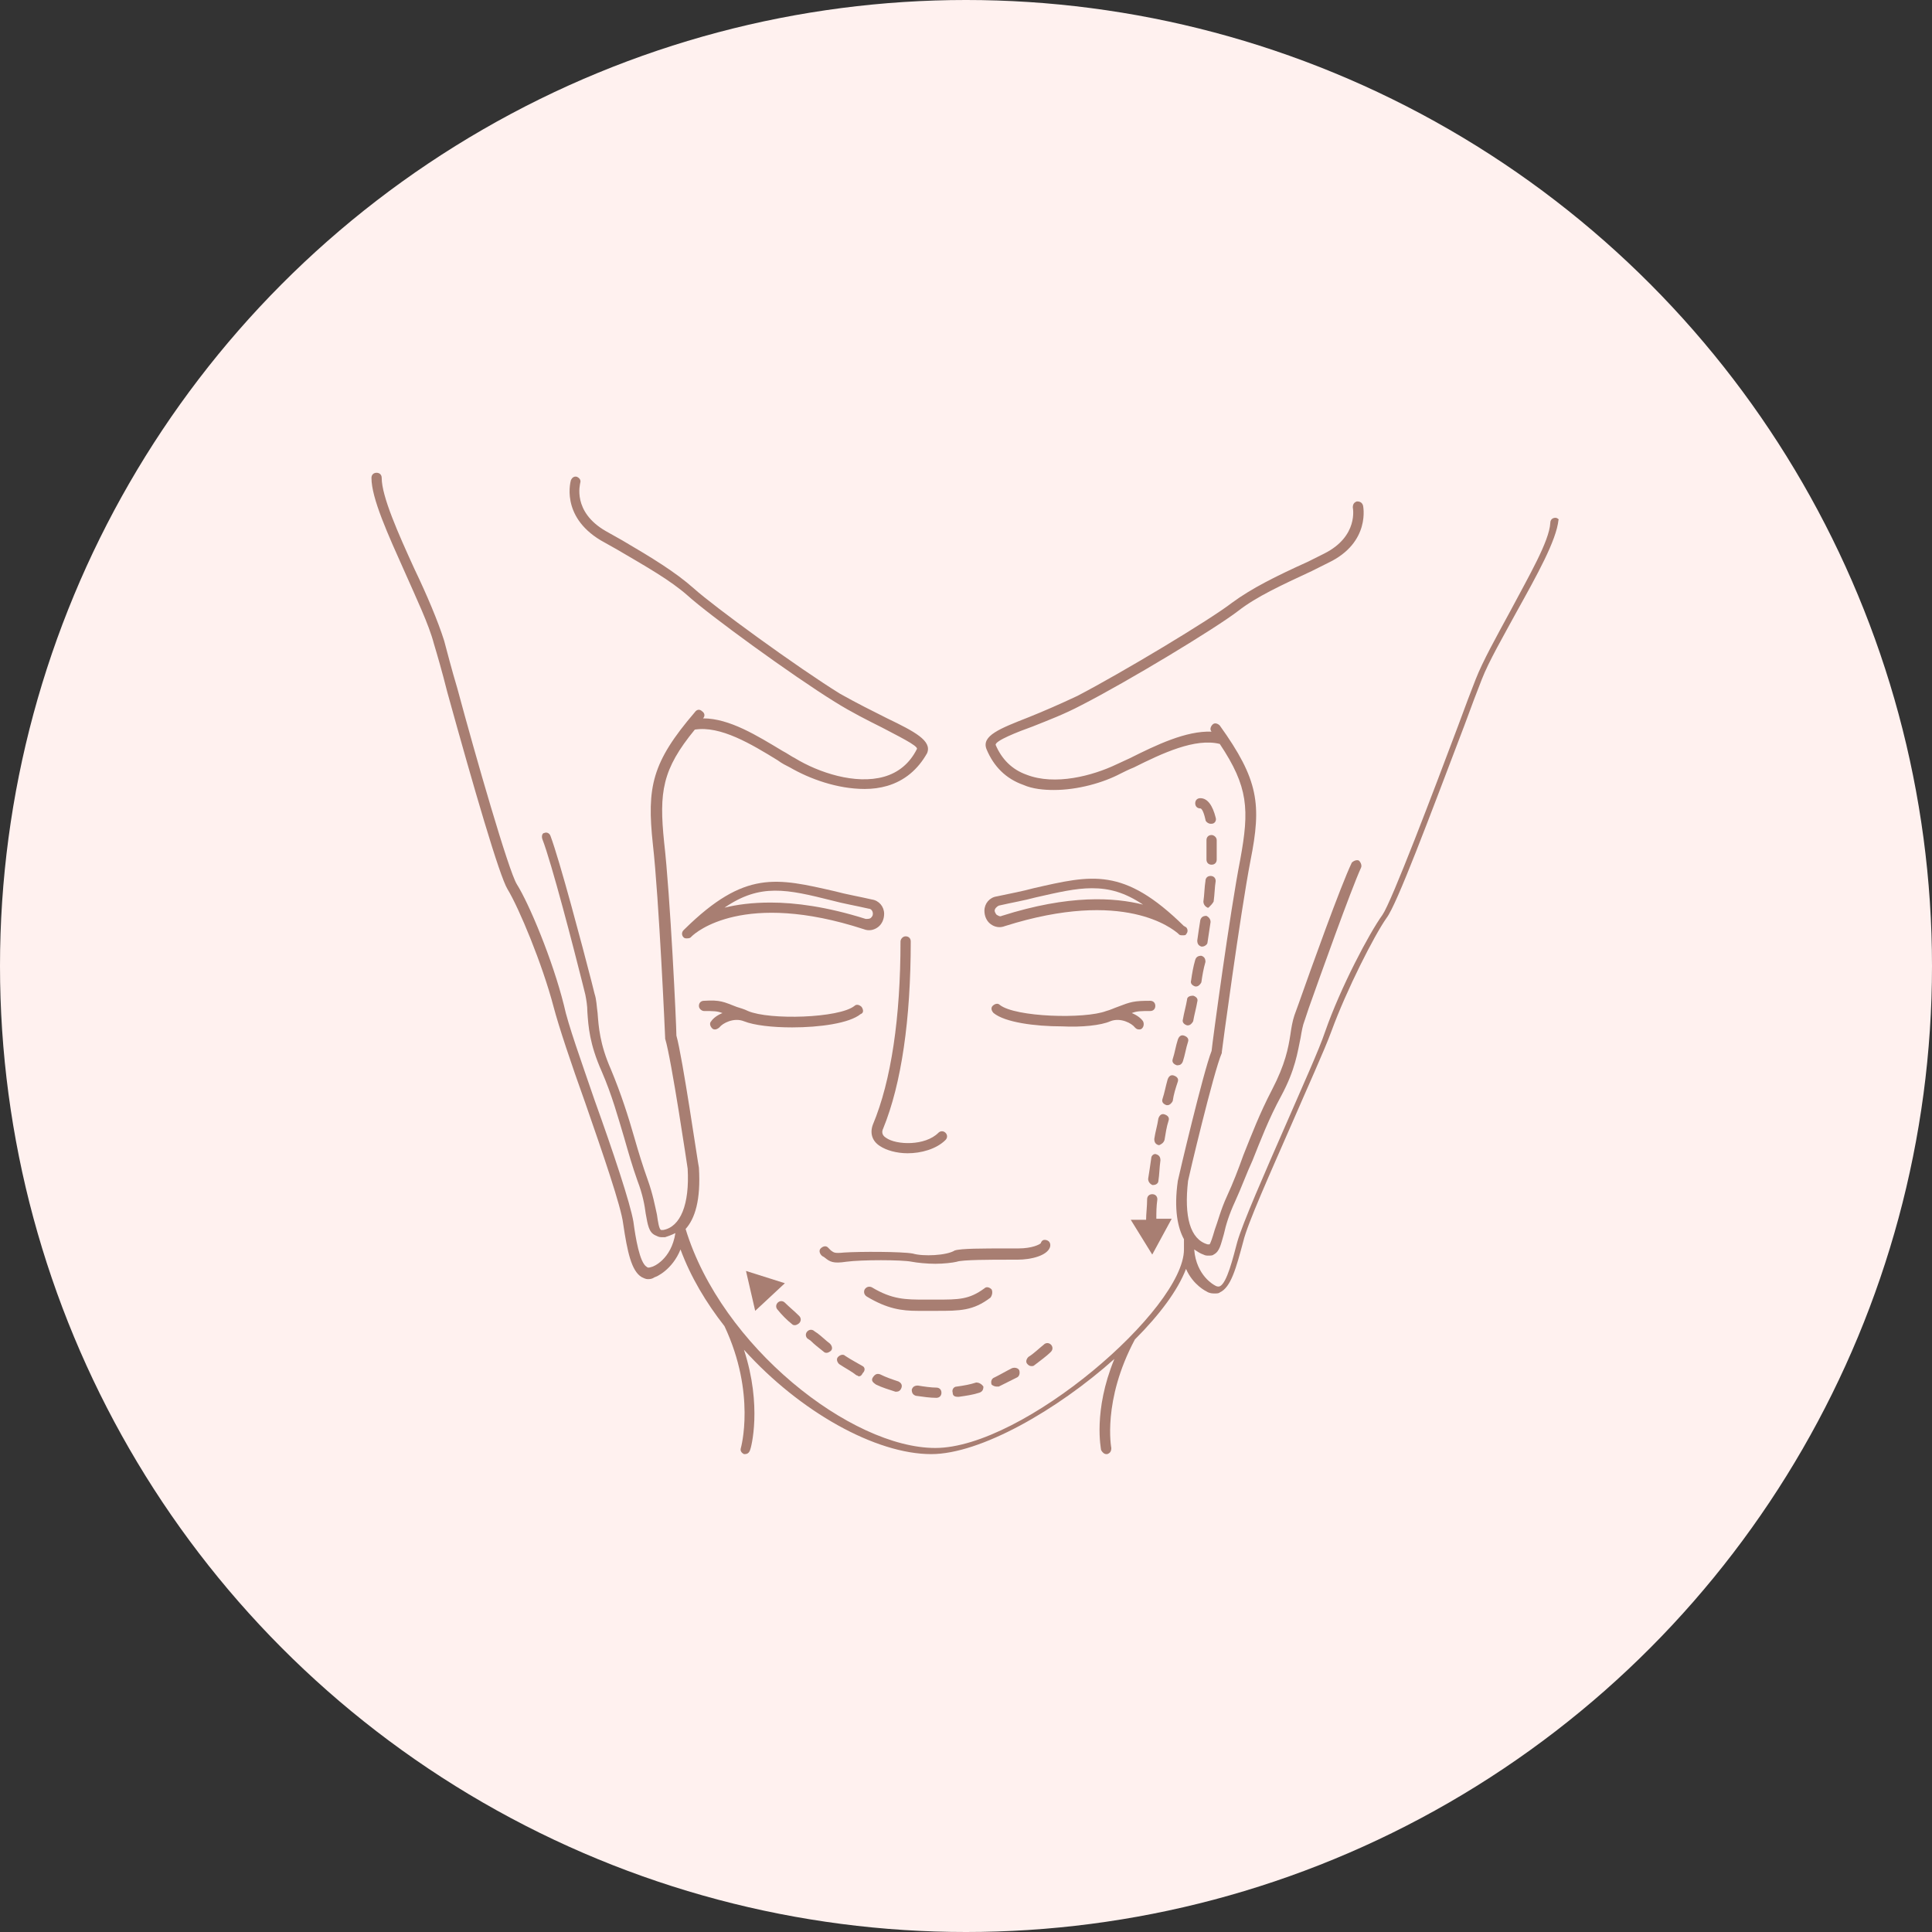 <?xml version="1.0" encoding="UTF-8"?>
<!-- Generator: Adobe Illustrator 23.1.0, SVG Export Plug-In . SVG Version: 6.00 Build 0)  -->
<svg xmlns="http://www.w3.org/2000/svg" xmlns:xlink="http://www.w3.org/1999/xlink" version="1.1" id="Слой_1" x="0px" y="0px" viewBox="0 0 188.8 188.8" style="enable-background:new 0 0 188.8 188.8;" xml:space="preserve">
<rect x="0" y="0" width="188.8" height="188.8" fill="#333333" stroke="none"/>
<style type="text/css">
	.st0{fill:#FFF1EF;}
	.st1{fill:#A87E72;}
</style>
<circle class="st0" cx="94.4" cy="94.4" r="94.4"></circle>
<g>
	<path class="st1" d="M89.2,122.5c-1.1-0.2-5.2-0.2-6.7-0.1c-1,0.1-1,0-1.3-0.2c-0.1-0.1-0.2-0.2-0.3-0.3c-0.2-0.2-0.5-0.1-0.7,0.1   c-0.2,0.2-0.1,0.5,0.1,0.7c0.1,0.1,0.2,0.1,0.3,0.2c0.5,0.4,0.8,0.6,2.1,0.4c1.5-0.2,5.4-0.2,6.4,0c0.5,0.1,1.5,0.2,2.3,0.2   c0.8,0,1.7-0.1,2.1-0.2c0.5-0.2,3.5-0.2,4.9-0.2l1,0c1.4,0,2.9-0.4,3.2-1.2c0.1-0.3,0-0.6-0.3-0.7c-0.3-0.1-0.5,0-0.6,0.3   c-0.1,0.1-0.8,0.5-2.2,0.5l-1,0c-2.5,0-4.6,0-5.2,0.2C92.5,122.7,90.2,122.8,89.2,122.5z"></path>
	<path class="st1" d="M152,50.6c-0.3,0-0.5,0.2-0.5,0.5c-0.1,1.8-2.1,5.2-3.9,8.6c-1.3,2.4-2.7,4.9-3.4,6.7c-0.4,1-1,2.6-1.7,4.5   c-2.4,6.4-6.5,17.2-7.4,18.5c-1.3,1.8-4.1,7.1-5.6,11.4c-0.6,1.8-2.2,5.3-3.8,9c-2.1,4.8-4.3,9.8-4.8,11.6c-0.4,1.5-1,4-1.7,4.3   c0,0-0.2,0.1-0.5-0.1c0,0-1.8-0.9-2-3.5c0.3,0.2,0.6,0.4,0.9,0.5c0.2,0.1,0.3,0.1,0.5,0.1c0.2,0,0.4,0,0.5-0.1c0.6-0.3,0.7-1,1-2   c0.2-0.9,0.5-1.9,1.1-3.2c0.6-1.3,1.1-2.7,1.7-4c0.8-2,1.6-4.1,2.8-6.3c1.4-2.6,1.6-4.3,1.9-5.7c0.1-0.6,0.2-1.2,0.4-1.7l0.4-1.2   c1.1-3.1,4.1-11.5,5.1-13.7c0.1-0.2,0-0.5-0.2-0.7c-0.2-0.1-0.5,0-0.7,0.2c-1.1,2.3-4,10.4-5.2,13.8l-0.4,1.1   c-0.2,0.6-0.3,1.2-0.4,1.9c-0.2,1.3-0.5,2.9-1.8,5.4c-1.2,2.3-2,4.4-2.8,6.4c-0.5,1.4-1,2.7-1.6,4c-0.6,1.3-0.9,2.5-1.2,3.3   c-0.2,0.7-0.4,1.3-0.5,1.4c0,0-0.1,0-0.2,0c-1.7-0.5-2.3-2.7-1.9-6.2c0-0.1,2.5-10.7,3.3-12.5c0,0,0-0.1,0-0.1   c0-0.1,1.8-13.5,2.8-18.7c1.1-5.5,0.8-7.9-3-13.2c-0.2-0.2-0.5-0.3-0.7-0.1c-0.2,0.2-0.3,0.5-0.1,0.7c0,0,0,0,0,0   c-2.5-0.1-5.4,1.3-8,2.6c-0.4,0.2-0.9,0.4-1.3,0.6c-2.3,1.1-6,2.1-8.8,1c-1.4-0.5-2.4-1.5-3-2.9c-0.1-0.4,2.2-1.3,3.6-1.8   c1.5-0.6,3.1-1.2,4.8-2.1c4.5-2.3,13.1-7.5,15.3-9.2c1.8-1.4,4.2-2.5,7.2-3.9l1.6-0.8c4.2-2,3.4-5.6,3.4-5.6   c-0.1-0.3-0.3-0.4-0.6-0.4c-0.3,0.1-0.4,0.3-0.4,0.6c0,0,0.6,2.8-2.8,4.5l-1.6,0.8c-3.1,1.4-5.5,2.6-7.4,4   c-2.2,1.7-10.7,6.8-15.1,9.1c-1.7,0.8-3.3,1.5-4.8,2.1c-2.8,1.1-4.6,1.8-4.1,3.1c0.7,1.7,1.9,2.9,3.6,3.5c0.9,0.4,2,0.5,3,0.5   c2.3,0,4.8-0.7,6.5-1.6c0.4-0.2,0.8-0.4,1.3-0.6c2.8-1.4,6-2.9,8.4-2.3c2.8,4.2,2.9,6.4,2,11.3c-1,5.1-2.7,17.7-2.8,18.7   c-0.8,2-3.2,12.2-3.3,12.7c-0.4,2.8,0,4.6,0.6,5.7v1c0,0,0,0,0,0c0,0,0,0,0,0c0,5.8-15.7,19.4-24.3,19.4c-8.2,0-20.9-9.9-24.4-21.4   c0.9-1,1.5-2.8,1.3-6c-0.1-0.4-1.6-10.8-2.2-12.9c0-1-0.6-13.7-1.2-18.9c-0.5-4.9-0.2-7.1,3-11c2.5-0.4,5.5,1.4,8.1,3   c0.4,0.3,0.8,0.5,1.2,0.7c1.9,1.1,4.6,2.1,7.3,2.1c0.8,0,1.5-0.1,2.2-0.3c1.7-0.5,3-1.6,3.9-3.2c0.5-1.2-1.2-2.1-3.9-3.4   c-1.4-0.7-3-1.5-4.6-2.4c-4.2-2.6-12.3-8.5-14.3-10.3c-1.8-1.6-4.1-3-7-4.7l-1.6-0.9c-3.3-1.9-2.5-4.6-2.5-4.7   c0.1-0.3-0.1-0.5-0.3-0.6c-0.3-0.1-0.5,0.1-0.6,0.3c0,0-1.1,3.5,2.9,5.9l1.6,0.9c2.9,1.7,5.2,3,6.9,4.5c2.1,1.9,10.2,7.8,14.4,10.4   c1.6,1,3.2,1.8,4.6,2.5c1.3,0.7,3.6,1.8,3.4,2.1c-0.7,1.4-1.8,2.3-3.2,2.7c-2.8,0.8-6.4-0.4-8.7-1.8c-0.4-0.2-0.8-0.5-1.2-0.7   c-2.5-1.5-5.2-3.2-7.8-3.2c0,0,0,0,0,0c0.2-0.2,0.2-0.5-0.1-0.7c-0.2-0.2-0.5-0.2-0.7,0.1c-4.2,4.9-4.7,7.3-4.1,12.9   c0.6,5.3,1.2,18.8,1.2,18.9c0,0,0,0.1,0,0.1c0.6,1.9,2.2,12.7,2.2,12.7c0.2,3.5-0.7,5.7-2.4,6c-0.1,0-0.2,0-0.2,0   c-0.2-0.1-0.3-0.8-0.4-1.5c-0.2-0.9-0.4-2-0.9-3.4c-0.5-1.4-0.9-2.7-1.3-4.1c-0.6-2.1-1.3-4.3-2.3-6.7c-1.1-2.5-1.2-4.2-1.3-5.5   c-0.1-0.7-0.1-1.3-0.3-1.9l-0.3-1.2c-0.9-3.5-3.1-11.8-4-14.2c-0.1-0.3-0.4-0.4-0.6-0.3C53,81.4,52.9,81.7,53,82   c0.9,2.3,3.1,10.8,3.9,14l0.3,1.2c0.1,0.5,0.2,1.1,0.2,1.7c0.1,1.4,0.2,3.1,1.4,5.8c1,2.3,1.6,4.5,2.2,6.5c0.4,1.4,0.8,2.8,1.3,4.2   c0.5,1.3,0.7,2.4,0.8,3.2c0.2,1.1,0.3,1.8,0.9,2.1c0.2,0.1,0.4,0.2,0.6,0.2c0.1,0,0.2,0,0.4,0c0.3-0.1,0.6-0.2,1-0.4   c-0.4,2.6-2.2,3.3-2.3,3.3c-0.3,0.1-0.4,0.1-0.5,0c-0.7-0.4-1.1-2.9-1.3-4.4c-0.3-1.8-2-6.9-3.8-11.9c-1.3-3.8-2.6-7.4-3-9.3   c-1.1-4.4-3.4-9.9-4.6-11.8c-0.8-1.3-4-12.4-5.8-19.1c-0.6-2-1-3.6-1.3-4.7c-0.6-1.9-1.7-4.5-2.9-7c-1.6-3.5-3.2-7.1-3.2-8.9   c0-0.3-0.2-0.5-0.5-0.5c-0.3,0-0.5,0.2-0.5,0.5c0,2,1.6,5.5,3.3,9.3c1.1,2.5,2.3,5,2.8,6.9c0.3,1,0.8,2.7,1.3,4.7   c2.6,9.4,5.1,18,5.9,19.3c1.1,1.8,3.4,7.3,4.5,11.5c0.5,1.9,1.7,5.5,3.1,9.4c1.7,4.9,3.5,10.1,3.7,11.8c0.4,2.7,0.8,4.6,1.8,5.2   c0.2,0.1,0.4,0.2,0.6,0.2c0.2,0,0.4,0,0.7-0.2c0.1,0,1.7-0.7,2.5-2.7c1,2.7,2.5,5.2,4.3,7.5c0,0,0,0,0,0c3.1,6.6,1.6,11.9,1.6,11.9   c-0.1,0.3,0.1,0.5,0.3,0.6c0,0,0.1,0,0.1,0c0.2,0,0.4-0.1,0.5-0.4c0.1-0.2,1.2-4.3-0.6-9.8c5.5,6.1,12.9,10.2,18.3,10.2   c4.8,0,12.3-4.3,17.9-9.3c-2.1,5.1-1.3,8.8-1.3,8.9c0.1,0.2,0.3,0.4,0.5,0.4c0,0,0.1,0,0.1,0c0.3-0.1,0.4-0.3,0.4-0.6   c0,0-0.9-4.6,2.3-10.6c2.4-2.4,4.2-4.8,5-6.9c0.7,1.6,2,2.2,2,2.2c0.3,0.2,0.6,0.2,0.8,0.2c0.2,0,0.4,0,0.5-0.1   c1.1-0.5,1.6-2.4,2.3-5c0.4-1.7,2.6-6.6,4.7-11.4c1.6-3.7,3.2-7.2,3.9-9.1c1.5-4.1,4.2-9.4,5.4-11.1c1-1.3,4.1-9.6,7.6-18.8   c0.7-1.9,1.3-3.5,1.7-4.5c0.7-1.8,2.1-4.2,3.4-6.6c2-3.6,3.9-7,4.1-9C152.4,50.8,152.2,50.6,152,50.6z"></path>
	<path class="st1" d="M108.5,99.8C108.5,99.8,108.5,99.8,108.5,99.8c1-0.4,2.1,0.2,2.4,0.6c0.1,0.1,0.2,0.2,0.4,0.2   c0.1,0,0.2,0,0.3-0.1c0.2-0.2,0.2-0.5,0.1-0.7c-0.2-0.3-0.6-0.6-1.1-0.8c0.5-0.2,0.9-0.2,1.8-0.2c0.3,0,0.5-0.2,0.5-0.5   c0-0.3-0.2-0.5-0.5-0.5c-1.6,0-1.9,0.1-3.2,0.6c-0.3,0.1-0.7,0.3-1.1,0.4c-2.1,0.8-8.9,0.6-10.4-0.6c-0.2-0.2-0.5-0.1-0.7,0.1   c-0.2,0.2-0.1,0.5,0.1,0.7c1.1,0.9,4,1.3,6.7,1.3C105.7,100.4,107.6,100.2,108.5,99.8z"></path>
	<path class="st1" d="M84.2,98.4c-0.2-0.2-0.5-0.3-0.7-0.1c-1.5,1.2-8.3,1.4-10.4,0.5c-0.4-0.2-0.8-0.3-1.1-0.4   c-1.3-0.5-1.6-0.7-3.2-0.6c-0.3,0-0.5,0.2-0.5,0.5c0,0.3,0.3,0.5,0.5,0.5c0.9,0,1.3,0,1.8,0.2c-0.5,0.2-0.9,0.5-1.1,0.8   c-0.2,0.2-0.1,0.5,0.1,0.7c0.1,0.1,0.2,0.1,0.3,0.1c0.1,0,0.3-0.1,0.4-0.2c0.3-0.4,1.4-1,2.4-0.6l0,0c0,0,0,0,0,0   c1,0.4,2.8,0.6,4.7,0.6c2.7,0,5.6-0.4,6.7-1.3C84.4,99,84.4,98.7,84.2,98.4z"></path>
	<path class="st1" d="M96.9,126c-0.2-0.2-0.5-0.3-0.7-0.1c-1.5,1.1-2.5,1.1-4.7,1.1l-1.1,0c-1.9,0-3.2,0-5.2-1.2   c-0.2-0.1-0.5-0.1-0.7,0.2c-0.1,0.2-0.1,0.5,0.2,0.7c2,1.2,3.4,1.4,5,1.4c0.2,0,0.5,0,0.7,0l1.1,0c2.3,0,3.6,0,5.3-1.3   C97,126.5,97,126.2,96.9,126z"></path>
	<path class="st1" d="M115.7,90.5c-5.9-5.8-9-5-14.7-3.7c-1.1,0.3-2.2,0.5-3.6,0.8c-0.7,0.1-1.2,0.7-1.2,1.4c0,0.5,0.2,1,0.6,1.3   c0.4,0.3,0.9,0.4,1.4,0.2c11.7-3.7,16.4,0.3,16.9,0.7c0,0,0,0,0.1,0.1c0.1,0.1,0.2,0.1,0.4,0.1c0.1,0,0.3,0,0.3-0.1   c0.2-0.2,0.2-0.5,0-0.7C115.8,90.6,115.8,90.5,115.7,90.5z M97.9,89.5c-0.2,0.1-0.3,0-0.5-0.1c-0.1-0.1-0.2-0.3-0.2-0.4   c0-0.2,0.2-0.4,0.4-0.5c1.3-0.3,2.5-0.5,3.6-0.8c2.2-0.5,3.9-0.9,5.5-0.9c1.7,0,3.2,0.4,5,1.6C108.9,87.7,104.5,87.4,97.9,89.5z"></path>
	<path class="st1" d="M84.4,90.8c0.5,0.2,1,0.1,1.4-0.2c0.4-0.3,0.6-0.8,0.6-1.3v0c0-0.7-0.5-1.3-1.2-1.4c-1.3-0.3-2.5-0.5-3.6-0.8   c-5.7-1.3-8.8-2.1-14.7,3.7c-0.1,0.1-0.1,0.1-0.1,0.1c-0.2,0.2-0.2,0.5,0,0.7c0.1,0.1,0.2,0.1,0.3,0.1c0.1,0,0.3,0,0.4-0.1   c0,0,0,0,0.1-0.1C68,91.1,72.7,87,84.4,90.8z M70.8,88.7c3.5-2.4,6.1-1.8,10.5-0.7c1.1,0.3,2.3,0.5,3.6,0.8c0.2,0,0.4,0.2,0.4,0.5   c0,0.2-0.1,0.3-0.2,0.4c-0.1,0.1-0.3,0.1-0.5,0.1c-3.8-1.2-6.9-1.6-9.3-1.6C73.5,88.2,72,88.4,70.8,88.7z"></path>
	<path class="st1" d="M86.6,111.2c-0.5-0.3-0.4-0.7-0.3-0.9C88.1,105.9,89,99.6,89,92c0-0.3-0.2-0.5-0.5-0.5S88,91.8,88,92   c0,7.4-0.9,13.6-2.7,17.9c-0.3,0.8-0.1,1.6,0.7,2.1c0.6,0.4,1.6,0.7,2.7,0.7c1.3,0,2.8-0.4,3.7-1.3c0.2-0.2,0.2-0.5,0-0.7   s-0.5-0.2-0.7,0C90.4,112,87.6,111.9,86.6,111.2z"></path>
	<path class="st1" d="M115.1,105.7c0.1-0.3-0.1-0.5-0.4-0.6c-0.3-0.1-0.5,0.1-0.6,0.4c-0.2,0.7-0.3,1.3-0.5,1.9   c-0.1,0.3,0.1,0.5,0.4,0.6c0,0,0.1,0,0.1,0c0.2,0,0.4-0.2,0.5-0.4C114.7,106.9,114.9,106.3,115.1,105.7z"></path>
	<path class="st1" d="M115.6,103.7c0.2-0.6,0.3-1.3,0.5-1.9c0.1-0.3-0.1-0.5-0.4-0.6c-0.3-0.1-0.5,0.1-0.6,0.4   c-0.2,0.6-0.3,1.3-0.5,1.9c-0.1,0.3,0.1,0.5,0.4,0.6c0,0,0.1,0,0.1,0C115.3,104.1,115.5,104,115.6,103.7z"></path>
	<path class="st1" d="M112.5,113.2c-0.1,0.7-0.2,1.4-0.3,2c0,0.3,0.2,0.5,0.4,0.6c0,0,0,0,0.1,0c0.3,0,0.5-0.2,0.5-0.4   c0.1-0.6,0.1-1.3,0.2-2c0-0.3-0.1-0.5-0.4-0.6C112.8,112.7,112.5,112.9,112.5,113.2z"></path>
	<path class="st1" d="M118.6,88.1c0.1-0.7,0.1-1.4,0.2-2c0-0.3-0.2-0.5-0.5-0.5c-0.3,0-0.5,0.2-0.5,0.5c-0.1,0.6-0.1,1.3-0.2,2   c0,0.3,0.2,0.5,0.4,0.6c0,0,0,0,0.1,0C118.3,88.5,118.5,88.3,118.6,88.1z"></path>
	<path class="st1" d="M117.3,89.9c-0.1,0.6-0.2,1.3-0.3,2c0,0.3,0.1,0.5,0.4,0.6c0,0,0.1,0,0.1,0c0.2,0,0.5-0.2,0.5-0.4   c0.1-0.7,0.2-1.3,0.3-2c0-0.3-0.2-0.5-0.4-0.6C117.6,89.5,117.4,89.6,117.3,89.9z"></path>
	<path class="st1" d="M117.3,78c-0.3,0-0.5,0.2-0.5,0.5s0.2,0.5,0.5,0.5c0.1,0,0.3,0.2,0.5,1.1c0,0.2,0.3,0.4,0.5,0.4   c0,0,0.1,0,0.1,0c0.3,0,0.5-0.3,0.4-0.6C118.5,78.7,118,78,117.3,78z"></path>
	<path class="st1" d="M116.4,95.8c-0.1,0.3,0.1,0.5,0.4,0.6c0,0,0.1,0,0.1,0c0.2,0,0.4-0.2,0.5-0.4c0.1-0.7,0.2-1.3,0.4-2   c0-0.3-0.1-0.5-0.4-0.6c-0.3,0-0.5,0.1-0.6,0.4C116.6,94.5,116.5,95.1,116.4,95.8z"></path>
	<path class="st1" d="M118.9,82.6c0-0.2,0-0.4,0-0.5c0-0.3-0.3-0.5-0.5-0.5c-0.3,0-0.5,0.2-0.5,0.5c0,0.2,0,0.3,0,0.5   c0,0.4,0,0.9,0,1.4c0,0.3,0.2,0.5,0.5,0.5c0,0,0,0,0,0c0.3,0,0.5-0.2,0.5-0.5C118.9,83.6,118.9,83.1,118.9,82.6z"></path>
	<path class="st1" d="M116,97.7c-0.1,0.6-0.3,1.3-0.4,1.9c-0.1,0.3,0.1,0.5,0.4,0.6c0,0,0.1,0,0.1,0c0.2,0,0.4-0.2,0.5-0.4   c0.1-0.6,0.3-1.3,0.4-1.9c0.1-0.3-0.1-0.5-0.4-0.6C116.3,97.3,116,97.4,116,97.7z"></path>
	<path class="st1" d="M113.8,111.4c0.1-0.6,0.2-1.3,0.4-1.9c0.1-0.3-0.1-0.5-0.4-0.6c-0.3-0.1-0.5,0.1-0.6,0.4   c-0.1,0.7-0.3,1.3-0.4,2c0,0.3,0.1,0.5,0.4,0.6c0,0,0.1,0,0.1,0C113.5,111.8,113.7,111.7,113.8,111.4z"></path>
	<path class="st1" d="M114.5,119.1l-1.5,0c0-0.6,0-1.2,0.1-1.9c0-0.3-0.2-0.5-0.5-0.5c-0.3,0-0.5,0.2-0.5,0.5c0,0.7-0.1,1.4-0.1,2   l-1.5,0l2.1,3.4L114.5,119.1z"></path>
	<path class="st1" d="M102,131.4c-0.5,0.4-1,0.9-1.5,1.2c-0.2,0.2-0.3,0.5-0.1,0.7c0.1,0.1,0.2,0.2,0.4,0.2c0.1,0,0.2,0,0.3-0.1   c0.5-0.4,1.1-0.8,1.6-1.3c0.2-0.2,0.2-0.5,0-0.7C102.5,131.2,102.2,131.2,102,131.4z"></path>
	<path class="st1" d="M89.7,135.4c-0.3,0-0.5,0.1-0.6,0.4c0,0.3,0.1,0.5,0.4,0.6c0.7,0.1,1.4,0.2,2,0.2c0,0,0,0,0,0   c0.3,0,0.5-0.2,0.5-0.5c0-0.3-0.2-0.5-0.5-0.5C91,135.6,90.3,135.5,89.7,135.4z"></path>
	<path class="st1" d="M97.4,135.5c0.1,0,0.1,0,0.2,0c0.6-0.3,1.2-0.6,1.8-0.9c0.2-0.1,0.3-0.4,0.2-0.7c-0.1-0.2-0.4-0.3-0.7-0.2   c-0.6,0.3-1.1,0.6-1.7,0.9c-0.3,0.1-0.4,0.4-0.3,0.7C97,135.4,97.2,135.5,97.4,135.5z"></path>
	<path class="st1" d="M95.4,135.1c-0.6,0.2-1.2,0.3-1.9,0.4c-0.3,0-0.5,0.3-0.4,0.6c0,0.3,0.2,0.4,0.5,0.4c0,0,0,0,0.1,0   c0.7-0.1,1.4-0.2,2-0.4c0.3-0.1,0.4-0.3,0.4-0.6C95.9,135.2,95.6,135.1,95.4,135.1z"></path>
	<path class="st1" d="M79.2,131c0.4,0.4,0.8,0.7,1.3,1.1c0.1,0.1,0.2,0.1,0.3,0.1c0.1,0,0.3-0.1,0.4-0.2c0.2-0.2,0.1-0.5-0.1-0.7   c-0.4-0.3-0.8-0.7-1.2-1l-0.3-0.2c-0.2-0.2-0.5-0.2-0.7,0c-0.2,0.2-0.2,0.5,0,0.7L79.2,131z"></path>
	<path class="st1" d="M77.4,129.4c0.1,0.1,0.2,0.1,0.3,0.1c0.1,0,0.3-0.1,0.4-0.2c0.2-0.2,0.2-0.5,0-0.7c-0.5-0.5-1-0.9-1.4-1.3   c-0.2-0.2-0.5-0.2-0.7,0c-0.2,0.2-0.2,0.5,0,0.7C76.4,128.5,76.9,129,77.4,129.4z"></path>
	<path class="st1" d="M84.3,133.5c-0.5-0.3-1.1-0.6-1.7-1c-0.2-0.2-0.5-0.1-0.7,0.1c-0.2,0.2-0.1,0.5,0.1,0.7   c0.6,0.4,1.2,0.7,1.7,1.1c0.1,0,0.2,0.1,0.2,0.1c0.2,0,0.3-0.1,0.4-0.3C84.6,133.9,84.5,133.6,84.3,133.5z"></path>
	<path class="st1" d="M86,134.3c-0.3-0.1-0.5,0-0.7,0.3s0,0.5,0.3,0.7c0.6,0.3,1.3,0.5,1.9,0.7c0,0,0.1,0,0.1,0   c0.2,0,0.4-0.1,0.5-0.4c0.1-0.3-0.1-0.5-0.3-0.6C87.2,134.8,86.6,134.6,86,134.3z"></path>
	<polygon class="st1" points="72.9,124.2 73.8,128.1 76.7,125.4  "></polygon>
</g>
</svg>
